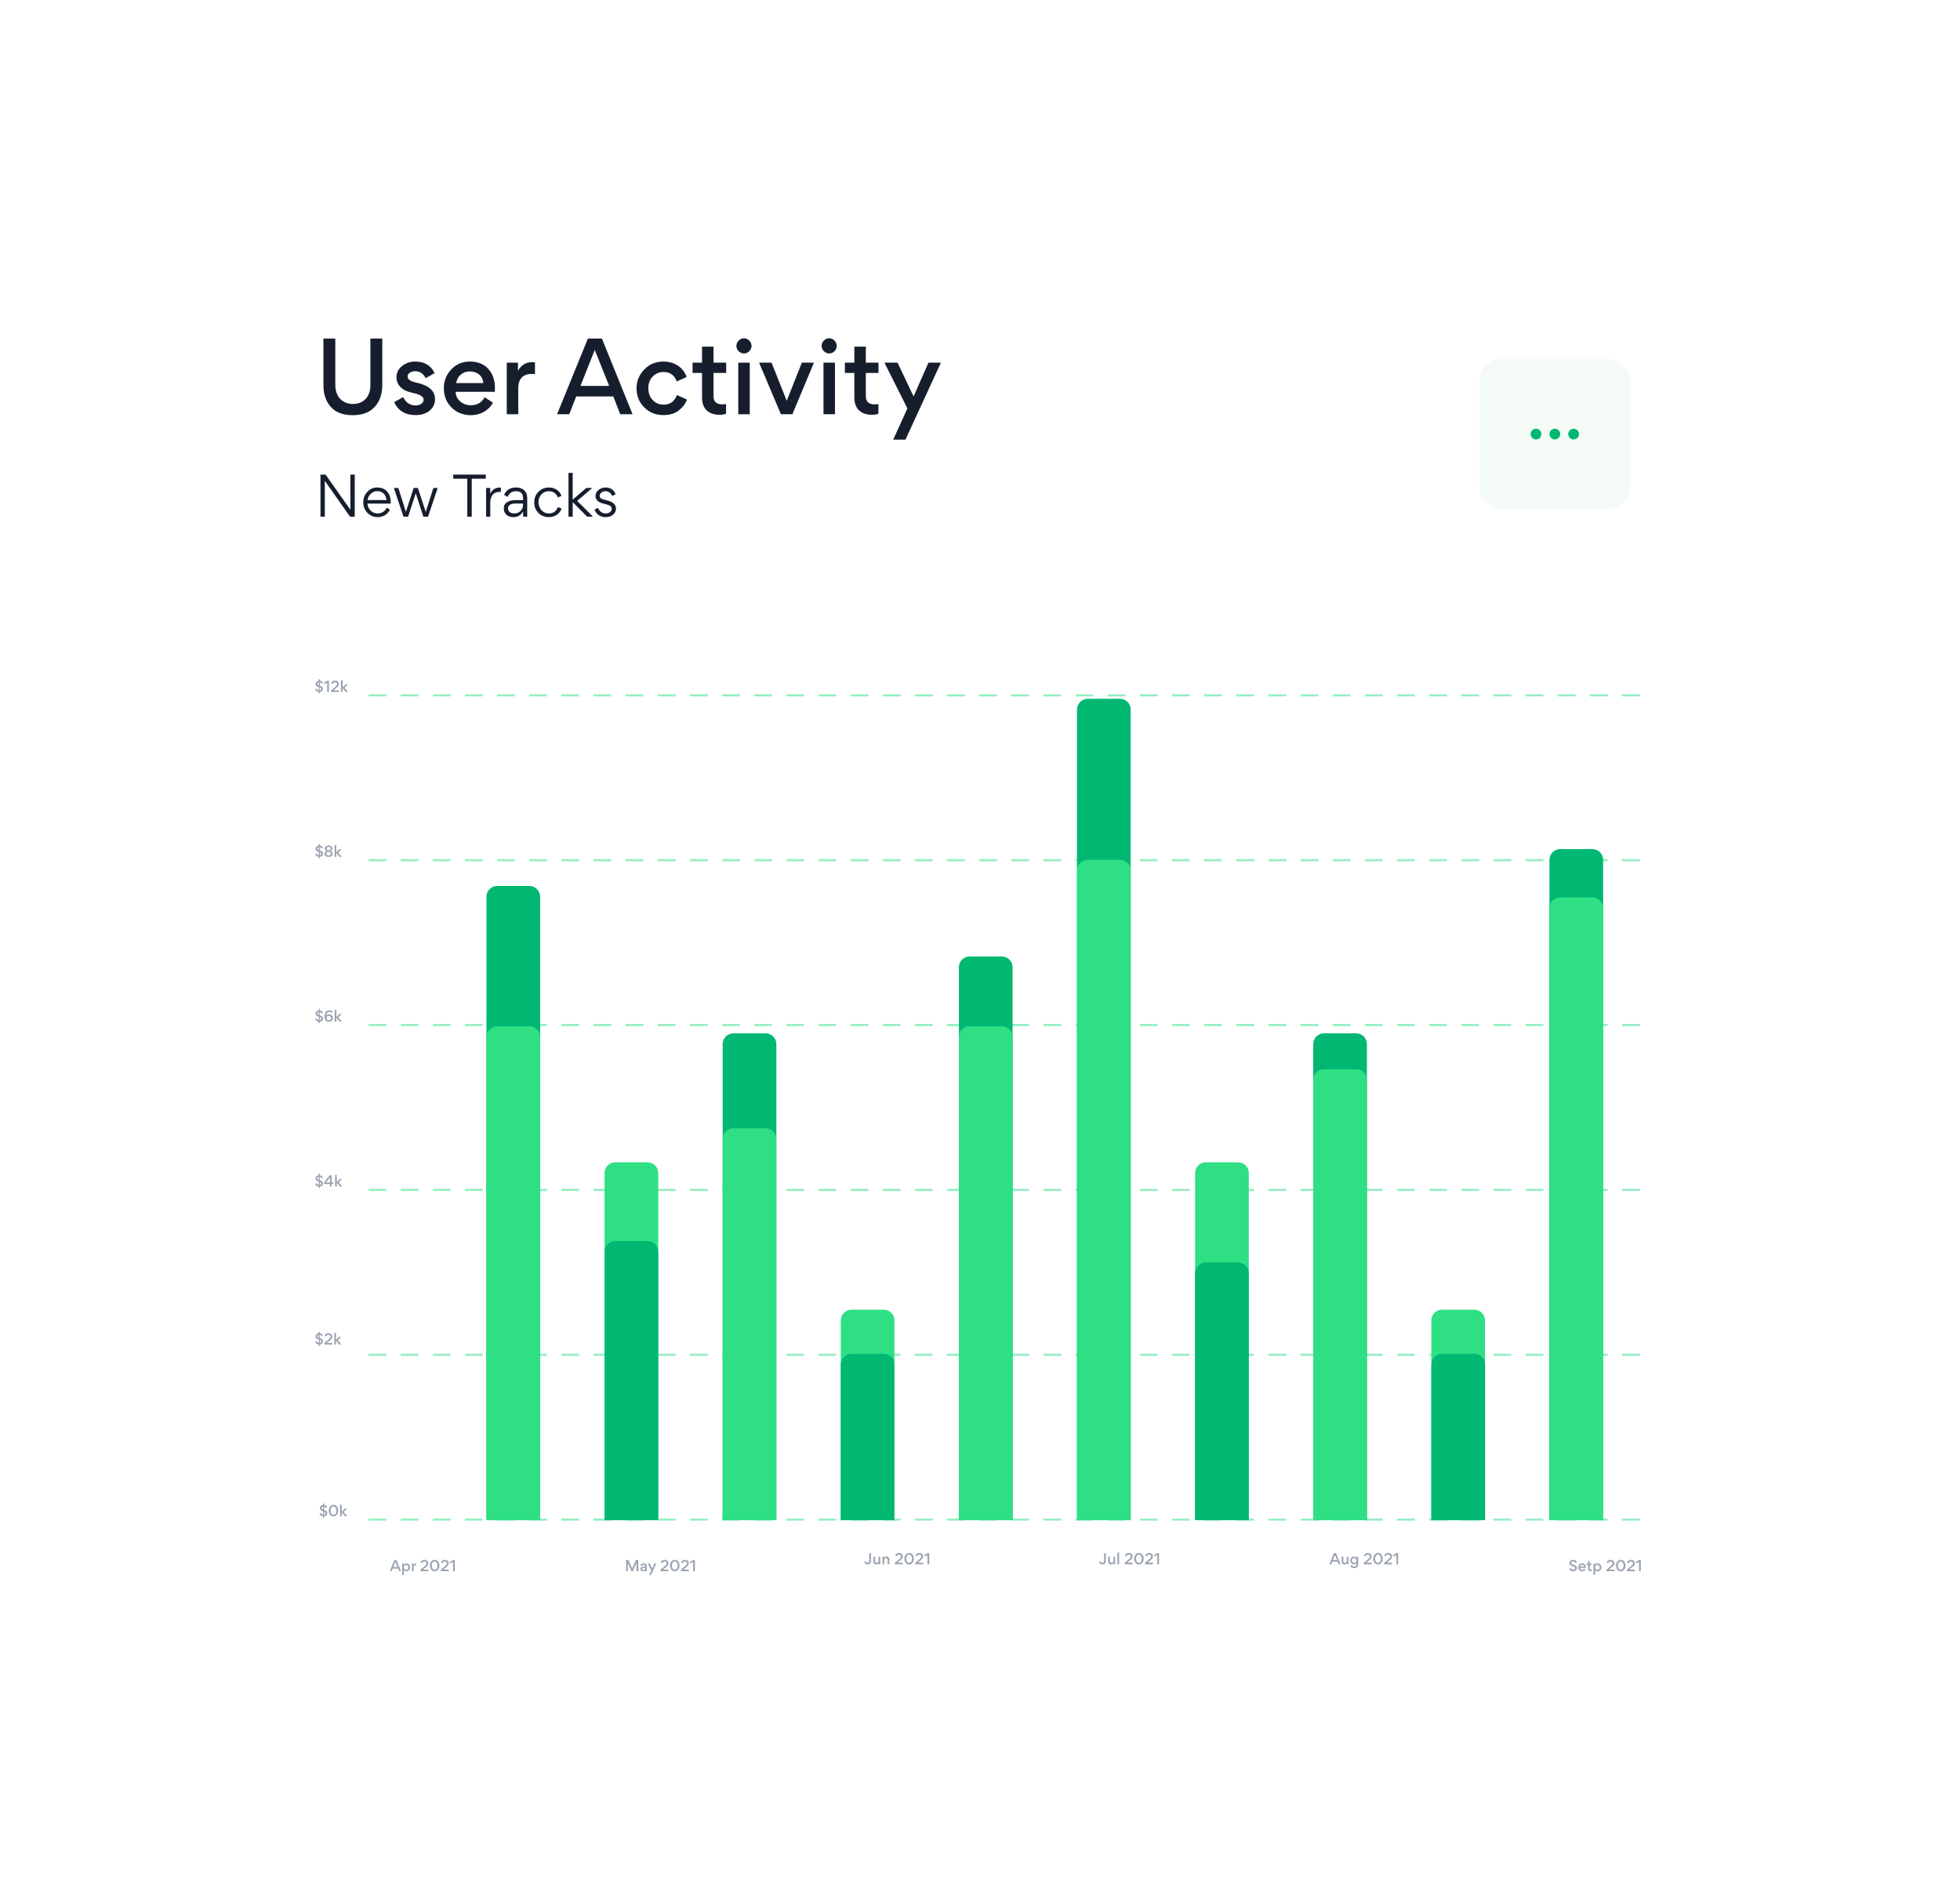 <svg width="211" height="204" viewBox="0 0 211 204" fill="none" xmlns="http://www.w3.org/2000/svg">
<g filter="url(#filter0_d_144_8806)">
<rect x="20" y="14.719" width="170.985" height="162.85" rx="18" fill="white" shape-rendering="crispEdges"/>
<path d="M38.188 45.092H37.72V48.872L35.05 45.092H34.501V49.617H34.969V45.762L37.68 49.617H38.188V45.092ZM42.058 48.213C42.063 48.184 42.063 48.132 42.063 48.063C42.063 47.595 41.936 47.219 41.682 46.924C41.428 46.629 41.069 46.479 40.607 46.479C40.185 46.479 39.827 46.635 39.538 46.953C39.249 47.271 39.104 47.641 39.104 48.069C39.104 48.514 39.255 48.895 39.555 49.207C39.856 49.513 40.225 49.669 40.67 49.669C41.225 49.669 41.717 49.38 41.977 48.872L41.642 48.652C41.462 49.022 41.098 49.271 40.665 49.271C40.364 49.271 40.11 49.172 39.902 48.97C39.694 48.768 39.578 48.514 39.561 48.213H42.058ZM39.567 47.831C39.607 47.566 39.723 47.34 39.919 47.155C40.116 46.965 40.347 46.872 40.607 46.872C41.185 46.872 41.543 47.254 41.607 47.831H39.567ZM43.437 49.617H43.934L44.755 47.109H44.761L45.576 49.617H46.079L47.119 46.531H46.651L45.836 49.097H45.83L44.986 46.531H44.535L43.697 49.092H43.692L42.883 46.531H42.403L43.437 49.617ZM50.306 49.617H50.785V45.537H52.294V45.092H48.791V45.537H50.306V49.617ZM52.328 46.531V49.617H52.779V48.109C52.779 47.791 52.854 47.525 53.01 47.3C53.166 47.074 53.409 46.959 53.744 46.959C53.785 46.959 53.842 46.965 53.918 46.97V46.491C53.894 46.485 53.842 46.485 53.767 46.485C53.374 46.485 52.987 46.699 52.773 47.144V46.531H52.328ZM55.456 47.837C55.132 47.837 54.849 47.912 54.601 48.057C54.358 48.201 54.236 48.421 54.236 48.727V48.762C54.236 49.022 54.329 49.242 54.52 49.415C54.711 49.583 54.965 49.669 55.271 49.669C55.71 49.669 56.057 49.473 56.311 49.074H56.317V49.617H56.756V47.623C56.756 47.433 56.727 47.265 56.664 47.115C56.479 46.693 56.103 46.479 55.537 46.479C54.924 46.479 54.502 46.745 54.271 47.277L54.641 47.485C54.832 47.08 55.127 46.878 55.525 46.878C56.051 46.878 56.311 47.126 56.311 47.629V47.837H55.456ZM56.311 48.317C56.311 48.6 56.219 48.826 56.04 49.005C55.861 49.184 55.629 49.271 55.352 49.271C54.965 49.271 54.687 49.068 54.687 48.727C54.705 48.323 55.098 48.201 55.45 48.207H56.311V48.317ZM57.972 48.057C57.972 47.727 58.076 47.45 58.284 47.225C58.498 46.993 58.764 46.878 59.088 46.878C59.596 46.878 59.914 47.167 60.053 47.554L60.446 47.381C60.267 46.866 59.781 46.479 59.088 46.479C58.648 46.479 58.273 46.635 57.967 46.941C57.66 47.248 57.51 47.629 57.51 48.074C57.51 48.531 57.66 48.912 57.961 49.219C58.267 49.519 58.637 49.669 59.082 49.669C59.781 49.669 60.267 49.282 60.458 48.751L60.065 48.577C59.885 49.039 59.556 49.271 59.088 49.271C58.758 49.271 58.492 49.149 58.284 48.912C58.076 48.675 57.972 48.386 57.972 48.057ZM61.652 49.617V48.074H61.669L63.206 49.617H63.836L62.137 47.918L63.761 46.531H63.12L61.652 47.785V44.907H61.201V49.617H61.652ZM66.312 48.739C66.312 48.548 66.236 48.375 66.092 48.23C65.924 48.057 65.653 47.93 65.283 47.849C64.711 47.727 64.56 47.618 64.56 47.363C64.56 47.23 64.624 47.121 64.745 47.022C64.867 46.924 65.017 46.878 65.185 46.878C65.502 46.878 65.745 47.051 65.907 47.398L66.277 47.196C66.069 46.716 65.705 46.479 65.185 46.479C64.907 46.479 64.659 46.566 64.439 46.739C64.219 46.913 64.109 47.132 64.109 47.398C64.109 47.577 64.167 47.727 64.277 47.86C64.445 48.051 64.659 48.149 65.081 48.242C65.641 48.375 65.855 48.508 65.855 48.768C65.855 49.074 65.549 49.271 65.196 49.271C64.832 49.271 64.555 49.068 64.364 48.67L63.994 48.872C64.231 49.404 64.635 49.669 65.202 49.669C65.52 49.669 65.786 49.583 65.994 49.409C66.207 49.23 66.312 49.011 66.312 48.739Z" fill="#161E2E"/>
<path d="M39.874 30.445V35.48C39.874 36.676 39.166 37.488 37.991 37.488C36.867 37.488 36.097 36.697 36.097 35.438V30.445H34.818V35.49C34.818 36.437 35.088 37.217 35.619 37.81C36.149 38.403 36.94 38.694 37.97 38.694C39 38.694 39.791 38.403 40.332 37.81C40.883 37.217 41.153 36.416 41.153 35.428V30.445H39.874ZM44.732 38.684C45.356 38.684 45.866 38.528 46.251 38.205C46.636 37.883 46.834 37.467 46.834 36.957C46.834 36.093 46.168 35.49 44.909 35.209C44.191 35.053 43.879 34.866 43.879 34.502C43.879 34.2 44.275 33.961 44.66 33.961C45.19 33.961 45.575 34.211 45.825 34.71L46.782 34.169C46.397 33.337 45.7 32.92 44.701 32.92C44.16 32.92 43.692 33.077 43.286 33.399C42.88 33.722 42.683 34.127 42.683 34.627C42.683 35.022 42.818 35.355 43.078 35.636C43.38 35.958 43.848 36.177 44.462 36.302C45.221 36.458 45.606 36.707 45.606 37.03C45.606 37.404 45.2 37.644 44.732 37.644C44.139 37.644 43.702 37.342 43.401 36.749L42.433 37.29C42.86 38.216 43.63 38.684 44.732 38.684ZM53.263 36.177C53.273 36.083 53.283 35.958 53.283 35.792C53.283 34.928 53.044 34.242 52.566 33.711C52.087 33.181 51.421 32.92 50.578 32.92C49.778 32.92 49.112 33.201 48.581 33.763C48.05 34.325 47.78 35.001 47.78 35.802C47.78 36.624 48.061 37.321 48.612 37.873C49.174 38.424 49.871 38.694 50.693 38.694C51.692 38.694 52.597 38.216 53.065 37.352L52.17 36.759C51.868 37.331 51.369 37.623 50.672 37.623C50.246 37.623 49.871 37.488 49.549 37.217C49.226 36.936 49.06 36.593 49.049 36.177H53.263ZM50.578 33.982C51.369 33.982 51.983 34.46 52.025 35.24H49.112C49.226 34.481 49.819 33.982 50.578 33.982ZM57.593 33.014C57.52 32.993 57.426 32.983 57.291 32.983C56.615 32.983 56.105 33.295 55.762 33.919V33.035H54.555V38.59H55.793V35.771C55.793 34.803 56.292 34.252 57.239 34.252C57.374 34.252 57.489 34.263 57.593 34.283V33.014ZM59.971 38.59H61.282L62.031 36.676H66.026L66.764 38.59H68.096L64.798 30.445H63.289L59.971 38.59ZM64.028 31.672L65.578 35.542H62.489L64.028 31.672ZM71.418 38.684C72.094 38.684 72.645 38.517 73.072 38.185C73.499 37.852 73.8 37.456 73.956 37.009L72.874 36.531C72.614 37.217 72.136 37.56 71.439 37.56C70.971 37.56 70.575 37.394 70.263 37.061C69.951 36.728 69.795 36.302 69.795 35.781C69.795 35.272 69.951 34.855 70.263 34.533C70.586 34.211 70.971 34.044 71.428 34.044C72.136 34.044 72.614 34.387 72.853 35.064L73.915 34.585C73.582 33.597 72.666 32.92 71.418 32.92C70.596 32.92 69.909 33.201 69.358 33.774C68.807 34.346 68.526 35.022 68.526 35.802C68.526 36.624 68.807 37.311 69.358 37.862C69.909 38.413 70.596 38.684 71.418 38.684ZM78.176 34.148V33.035H76.813V31.318H75.575V33.035H74.555V34.148H75.575V36.801C75.575 38.008 76.282 38.653 77.499 38.653C77.739 38.653 77.968 38.611 78.165 38.538V37.488C78.03 37.519 77.895 37.529 77.77 37.529C77.135 37.529 76.813 37.269 76.813 36.603V34.148H78.176ZM79.518 31.807C79.84 32.13 80.34 32.13 80.662 31.807C80.985 31.485 80.985 30.985 80.662 30.663C80.34 30.33 79.84 30.33 79.518 30.663C79.195 30.985 79.195 31.485 79.518 31.807ZM80.714 33.035H79.476V38.59H80.714V33.035ZM81.716 33.035L84.067 38.59H85.305L87.626 33.035H86.325L84.692 37.144L83.058 33.035H81.716ZM88.692 31.807C89.014 32.13 89.514 32.13 89.836 31.807C90.159 31.485 90.159 30.985 89.836 30.663C89.514 30.33 89.014 30.33 88.692 30.663C88.37 30.985 88.37 31.485 88.692 31.807ZM89.888 33.035H88.65V38.59H89.888V33.035ZM94.573 34.148V33.035H93.21V31.318H91.972V33.035H90.953V34.148H91.972V36.801C91.972 38.008 92.68 38.653 93.897 38.653C94.136 38.653 94.365 38.611 94.563 38.538V37.488C94.427 37.519 94.292 37.529 94.168 37.529C93.533 37.529 93.21 37.269 93.21 36.603V34.148H94.573ZM96.623 33.035H95.208L97.684 37.966L96.155 41.326H97.476L101.294 33.035H99.952L98.35 36.676L96.623 33.035Z" fill="#161E2E"/>
<rect x="159.289" y="32.636" width="16.183" height="16.183" rx="2.312" fill="#F4FBF7"/>
<path d="M167.381 40.15C167.266 40.15 167.155 40.184 167.06 40.247C166.964 40.311 166.89 40.401 166.847 40.506C166.803 40.612 166.791 40.728 166.814 40.84C166.836 40.953 166.891 41.056 166.972 41.136C167.053 41.217 167.156 41.272 167.268 41.294C167.38 41.317 167.496 41.305 167.602 41.262C167.707 41.218 167.798 41.144 167.861 41.049C167.925 40.954 167.959 40.842 167.959 40.728C167.959 40.574 167.898 40.427 167.789 40.319C167.681 40.211 167.534 40.15 167.381 40.15ZM165.358 40.15C165.243 40.15 165.132 40.184 165.037 40.247C164.942 40.311 164.868 40.401 164.824 40.506C164.78 40.612 164.769 40.728 164.791 40.84C164.813 40.953 164.868 41.056 164.949 41.136C165.03 41.217 165.133 41.272 165.245 41.294C165.357 41.317 165.473 41.305 165.579 41.262C165.685 41.218 165.775 41.144 165.838 41.049C165.902 40.954 165.936 40.842 165.936 40.728C165.936 40.574 165.875 40.427 165.766 40.319C165.658 40.211 165.511 40.15 165.358 40.15ZM169.403 40.15C169.289 40.15 169.177 40.184 169.082 40.247C168.987 40.311 168.913 40.401 168.87 40.506C168.826 40.612 168.814 40.728 168.837 40.84C168.859 40.953 168.914 41.056 168.995 41.136C169.076 41.217 169.179 41.272 169.291 41.294C169.403 41.317 169.519 41.305 169.625 41.262C169.73 41.218 169.821 41.144 169.884 41.049C169.948 40.954 169.981 40.842 169.981 40.728C169.981 40.574 169.921 40.427 169.812 40.319C169.704 40.211 169.557 40.15 169.403 40.15Z" fill="#00B871"/>
<line x1="39.766" y1="68.852" x2="176.998" y2="68.852" stroke="#2FDF84" stroke-opacity="0.5" stroke-width="0.231" stroke-linecap="round" stroke-dasharray="1.73 1.73"/>
<line x1="39.766" y1="86.599" x2="176.998" y2="86.599" stroke="#2FDF84" stroke-opacity="0.5" stroke-width="0.231" stroke-linecap="round" stroke-dasharray="1.73 1.73"/>
<line x1="39.766" y1="104.346" x2="176.998" y2="104.346" stroke="#2FDF84" stroke-opacity="0.5" stroke-width="0.231" stroke-linecap="round" stroke-dasharray="1.73 1.73"/>
<line x1="39.766" y1="122.092" x2="176.998" y2="122.092" stroke="#2FDF84" stroke-opacity="0.5" stroke-width="0.231" stroke-linecap="round" stroke-dasharray="1.73 1.73"/>
<line x1="39.766" y1="139.839" x2="176.998" y2="139.839" stroke="#2FDF84" stroke-opacity="0.5" stroke-width="0.231" stroke-linecap="round" stroke-dasharray="1.73 1.73"/>
<line x1="39.766" y1="157.586" x2="176.998" y2="157.586" stroke="#2FDF84" stroke-opacity="0.5" stroke-width="0.231" stroke-linecap="round" stroke-dasharray="1.73 1.73"/>
<path d="M41.963 163.138H42.157L42.268 162.854H42.861L42.971 163.138H43.168L42.679 161.93H42.455L41.963 163.138ZM42.565 162.112L42.795 162.686H42.336L42.565 162.112ZM44.154 162.723C44.154 162.614 44.117 162.515 44.042 162.429C43.968 162.342 43.871 162.299 43.75 162.299C43.704 162.299 43.654 162.31 43.6 162.333C43.547 162.356 43.505 162.392 43.474 162.442V162.314H43.295V163.544H43.479V163.018C43.508 163.063 43.548 163.095 43.602 163.118C43.656 163.14 43.704 163.151 43.746 163.151C43.864 163.151 43.962 163.109 44.039 163.024C44.116 162.939 44.154 162.839 44.154 162.723ZM43.543 162.54C43.59 162.489 43.65 162.464 43.722 162.464C43.795 162.464 43.855 162.489 43.9 162.54C43.946 162.591 43.969 162.652 43.969 162.725C43.969 162.797 43.946 162.859 43.9 162.91C43.855 162.959 43.795 162.984 43.722 162.984C43.65 162.984 43.59 162.959 43.543 162.91C43.499 162.859 43.475 162.797 43.475 162.725C43.475 162.652 43.499 162.591 43.543 162.54ZM44.796 162.311C44.785 162.308 44.771 162.307 44.751 162.307C44.651 162.307 44.575 162.353 44.524 162.446V162.314H44.345V163.138H44.529V162.72C44.529 162.577 44.603 162.495 44.743 162.495C44.764 162.495 44.781 162.496 44.796 162.5V162.311ZM45.265 163.138H46.115V162.967H45.533L45.814 162.734C45.921 162.646 45.996 162.571 46.041 162.507C46.086 162.442 46.109 162.365 46.109 162.277C46.109 162.169 46.071 162.081 45.993 162.015C45.916 161.947 45.817 161.913 45.699 161.913C45.595 161.913 45.506 161.939 45.43 161.993C45.356 162.047 45.307 162.118 45.282 162.206L45.452 162.277C45.499 162.151 45.581 162.088 45.697 162.088C45.831 162.088 45.913 162.175 45.913 162.291C45.913 162.345 45.898 162.393 45.867 162.436C45.836 162.478 45.779 162.535 45.697 162.604L45.265 162.973V163.138ZM46.287 162.534C46.287 162.711 46.333 162.858 46.427 162.976C46.521 163.094 46.643 163.152 46.793 163.152C46.943 163.152 47.066 163.094 47.16 162.975C47.254 162.856 47.302 162.708 47.302 162.53C47.302 162.355 47.256 162.208 47.162 162.091C47.068 161.972 46.946 161.913 46.796 161.913C46.646 161.913 46.525 161.973 46.429 162.092C46.335 162.211 46.287 162.358 46.287 162.534ZM47.106 162.534C47.106 162.659 47.078 162.765 47.021 162.85C46.964 162.935 46.89 162.978 46.796 162.978C46.702 162.978 46.626 162.935 46.569 162.848C46.512 162.762 46.484 162.655 46.484 162.53C46.484 162.405 46.512 162.3 46.568 162.216C46.625 162.131 46.699 162.088 46.793 162.088C46.887 162.088 46.963 162.131 47.02 162.217C47.077 162.304 47.106 162.409 47.106 162.534ZM47.458 163.138H48.308V162.967H47.726L48.007 162.734C48.114 162.646 48.189 162.571 48.234 162.507C48.279 162.442 48.302 162.365 48.302 162.277C48.302 162.169 48.263 162.081 48.186 162.015C48.109 161.947 48.01 161.913 47.891 161.913C47.788 161.913 47.698 161.939 47.623 161.993C47.549 162.047 47.499 162.118 47.475 162.206L47.644 162.277C47.692 162.151 47.774 162.088 47.89 162.088C48.024 162.088 48.106 162.175 48.106 162.291C48.106 162.345 48.09 162.393 48.059 162.436C48.029 162.478 47.971 162.535 47.89 162.604L47.458 162.973V163.138ZM48.409 162.152L48.496 162.297L48.768 162.134V163.138H48.958V161.93H48.777L48.409 162.152Z" fill="#9BA4B0"/>
<path d="M68.519 163.138H68.707V161.93H68.459L68.056 162.854H68.055L67.646 161.93H67.403V163.138H67.59V162.262H67.593L67.984 163.138H68.124L68.516 162.257H68.519V163.138ZM69.456 162.58C69.456 162.626 69.429 162.649 69.379 162.649H69.277C69.132 162.649 68.934 162.709 68.934 162.901V162.91C68.934 162.981 68.96 163.04 69.013 163.084C69.065 163.129 69.132 163.152 69.212 163.152C69.323 163.152 69.403 163.111 69.454 163.026V163.138H69.635V162.614C69.635 162.557 69.625 162.507 69.607 162.466C69.556 162.353 69.453 162.297 69.298 162.297C69.13 162.297 69.013 162.367 68.948 162.507L69.088 162.588C69.13 162.5 69.2 162.456 69.294 162.456C69.397 162.456 69.456 162.512 69.456 162.58ZM69.454 162.805C69.454 162.929 69.374 163.006 69.249 163.006C69.17 163.006 69.118 162.961 69.118 162.893C69.118 162.858 69.135 162.83 69.167 162.81C69.201 162.79 69.238 162.779 69.277 162.779H69.454V162.805ZM69.955 162.314H69.745L70.112 163.046L69.886 163.544H70.082L70.648 162.314H70.449L70.211 162.854L69.955 162.314ZM71.113 163.138H71.963V162.967H71.382L71.663 162.734C71.769 162.646 71.845 162.571 71.889 162.507C71.934 162.442 71.957 162.365 71.957 162.277C71.957 162.169 71.919 162.081 71.842 162.015C71.764 161.947 71.666 161.913 71.547 161.913C71.443 161.913 71.354 161.939 71.278 161.993C71.204 162.047 71.155 162.118 71.13 162.206L71.3 162.277C71.348 162.151 71.43 162.088 71.545 162.088C71.68 162.088 71.761 162.175 71.761 162.291C71.761 162.345 71.746 162.393 71.715 162.436C71.684 162.478 71.627 162.535 71.545 162.604L71.113 162.973V163.138ZM72.135 162.534C72.135 162.711 72.181 162.858 72.275 162.976C72.37 163.094 72.492 163.152 72.641 163.152C72.791 163.152 72.914 163.094 73.008 162.975C73.103 162.856 73.15 162.708 73.15 162.53C73.15 162.355 73.104 162.208 73.01 162.091C72.916 161.972 72.794 161.913 72.644 161.913C72.495 161.913 72.373 161.973 72.277 162.092C72.183 162.211 72.135 162.358 72.135 162.534ZM72.954 162.534C72.954 162.659 72.927 162.765 72.87 162.85C72.813 162.935 72.739 162.978 72.644 162.978C72.55 162.978 72.475 162.935 72.418 162.848C72.36 162.762 72.333 162.655 72.333 162.53C72.333 162.405 72.36 162.3 72.416 162.216C72.473 162.131 72.547 162.088 72.641 162.088C72.735 162.088 72.811 162.131 72.868 162.217C72.925 162.304 72.954 162.409 72.954 162.534ZM73.306 163.138H74.156V162.967H73.574L73.855 162.734C73.962 162.646 74.037 162.571 74.082 162.507C74.127 162.442 74.15 162.365 74.15 162.277C74.15 162.169 74.111 162.081 74.034 162.015C73.957 161.947 73.858 161.913 73.74 161.913C73.636 161.913 73.547 161.939 73.471 161.993C73.397 162.047 73.347 162.118 73.323 162.206L73.493 162.277C73.54 162.151 73.622 162.088 73.738 162.088C73.872 162.088 73.954 162.175 73.954 162.291C73.954 162.345 73.939 162.393 73.908 162.436C73.877 162.478 73.82 162.535 73.738 162.604L73.306 162.973V163.138ZM74.257 162.152L74.345 162.297L74.616 162.134V163.138H74.806V161.93H74.626L74.257 162.152Z" fill="#9BA4B0"/>
<path d="M93.392 162.413C93.502 162.413 93.59 162.379 93.659 162.31C93.729 162.24 93.764 162.151 93.764 162.041V161.191H93.573V162.041C93.573 162.157 93.508 162.235 93.389 162.235C93.301 162.235 93.235 162.178 93.19 162.063L93.033 162.151C93.102 162.319 93.23 162.413 93.392 162.413ZM94.02 161.575V162.081C94.02 162.279 94.13 162.416 94.329 162.416C94.434 162.416 94.517 162.373 94.58 162.288V162.399H94.759V161.575H94.576V162.033C94.576 162.158 94.501 162.242 94.386 162.242C94.264 162.242 94.204 162.16 94.204 162.036V161.575H94.02ZM95.745 162.399V161.891C95.745 161.694 95.639 161.558 95.436 161.558C95.332 161.558 95.248 161.601 95.185 161.686V161.575H95.006V162.399H95.189V161.941C95.189 161.816 95.264 161.732 95.379 161.732C95.501 161.732 95.561 161.814 95.561 161.938V162.399H95.745ZM96.34 162.399H97.19V162.228H96.608L96.889 161.995C96.996 161.907 97.071 161.831 97.116 161.768C97.161 161.703 97.184 161.626 97.184 161.538C97.184 161.43 97.145 161.342 97.068 161.276C96.991 161.208 96.892 161.174 96.773 161.174C96.67 161.174 96.581 161.2 96.505 161.254C96.431 161.308 96.382 161.379 96.357 161.467L96.527 161.538C96.575 161.411 96.656 161.348 96.772 161.348C96.906 161.348 96.988 161.436 96.988 161.552C96.988 161.606 96.973 161.654 96.942 161.697C96.911 161.739 96.854 161.796 96.772 161.865L96.34 162.234V162.399ZM97.362 161.794C97.362 161.972 97.408 162.118 97.502 162.237C97.596 162.354 97.718 162.413 97.868 162.413C98.018 162.413 98.141 162.354 98.235 162.235C98.329 162.117 98.377 161.969 98.377 161.791C98.377 161.615 98.331 161.469 98.237 161.351C98.143 161.232 98.021 161.174 97.871 161.174C97.721 161.174 97.6 161.234 97.504 161.353C97.41 161.472 97.362 161.618 97.362 161.794ZM98.181 161.794C98.181 161.919 98.153 162.026 98.096 162.11C98.039 162.195 97.965 162.239 97.871 162.239C97.777 162.239 97.701 162.195 97.644 162.109C97.587 162.023 97.559 161.916 97.559 161.791C97.559 161.666 97.587 161.561 97.643 161.476C97.7 161.391 97.774 161.348 97.868 161.348C97.962 161.348 98.038 161.391 98.095 161.478C98.152 161.564 98.181 161.669 98.181 161.794ZM98.533 162.399H99.383V162.228H98.801L99.082 161.995C99.188 161.907 99.264 161.831 99.309 161.768C99.353 161.703 99.377 161.626 99.377 161.538C99.377 161.43 99.338 161.342 99.261 161.276C99.184 161.208 99.085 161.174 98.966 161.174C98.863 161.174 98.773 161.2 98.698 161.254C98.624 161.308 98.574 161.379 98.549 161.467L98.719 161.538C98.767 161.411 98.849 161.348 98.965 161.348C99.099 161.348 99.181 161.436 99.181 161.552C99.181 161.606 99.165 161.654 99.134 161.697C99.103 161.739 99.046 161.796 98.965 161.865L98.533 162.234V162.399ZM99.484 161.413L99.572 161.558L99.843 161.394V162.399H100.033V161.191H99.852L99.484 161.413Z" fill="#9BA4B0"/>
<path d="M118.678 162.413C118.788 162.413 118.876 162.379 118.945 162.31C119.015 162.24 119.05 162.151 119.05 162.041V161.191H118.859V162.041C118.859 162.157 118.794 162.235 118.675 162.235C118.587 162.235 118.521 162.178 118.476 162.063L118.319 162.151C118.388 162.319 118.516 162.413 118.678 162.413ZM119.306 161.575V162.081C119.306 162.279 119.416 162.416 119.615 162.416C119.72 162.416 119.803 162.373 119.866 162.288V162.399H120.045V161.575H119.862V162.033C119.862 162.158 119.788 162.242 119.672 162.242C119.55 162.242 119.49 162.16 119.49 162.036V161.575H119.306ZM120.292 162.399H120.476V161.143H120.292V162.399ZM121.079 162.399H121.929V162.228H121.348L121.628 161.995C121.735 161.907 121.81 161.831 121.855 161.768C121.9 161.703 121.923 161.626 121.923 161.538C121.923 161.43 121.885 161.342 121.807 161.276C121.73 161.208 121.631 161.174 121.513 161.174C121.409 161.174 121.32 161.2 121.244 161.254C121.17 161.308 121.121 161.379 121.096 161.467L121.266 161.538C121.314 161.411 121.395 161.348 121.511 161.348C121.645 161.348 121.727 161.436 121.727 161.552C121.727 161.606 121.712 161.654 121.681 161.697C121.65 161.739 121.593 161.796 121.511 161.865L121.079 162.234V162.399ZM122.101 161.794C122.101 161.972 122.147 162.118 122.241 162.237C122.335 162.354 122.457 162.413 122.607 162.413C122.757 162.413 122.88 162.354 122.974 162.235C123.068 162.117 123.116 161.969 123.116 161.791C123.116 161.615 123.07 161.469 122.976 161.351C122.882 161.232 122.76 161.174 122.61 161.174C122.46 161.174 122.339 161.234 122.243 161.353C122.149 161.472 122.101 161.618 122.101 161.794ZM122.92 161.794C122.92 161.919 122.893 162.026 122.835 162.11C122.778 162.195 122.704 162.239 122.61 162.239C122.516 162.239 122.44 162.195 122.383 162.109C122.326 162.023 122.298 161.916 122.298 161.791C122.298 161.666 122.326 161.561 122.382 161.476C122.439 161.391 122.513 161.348 122.607 161.348C122.701 161.348 122.777 161.391 122.834 161.478C122.891 161.564 122.92 161.669 122.92 161.794ZM123.272 162.399H124.122V162.228H123.54L123.821 161.995C123.928 161.907 124.003 161.831 124.048 161.768C124.093 161.703 124.116 161.626 124.116 161.538C124.116 161.43 124.077 161.342 124 161.276C123.923 161.208 123.824 161.174 123.705 161.174C123.602 161.174 123.512 161.2 123.437 161.254C123.363 161.308 123.313 161.379 123.289 161.467L123.458 161.538C123.506 161.411 123.588 161.348 123.704 161.348C123.838 161.348 123.92 161.436 123.92 161.552C123.92 161.606 123.904 161.654 123.873 161.697C123.843 161.739 123.786 161.796 123.704 161.865L123.272 162.234V162.399ZM124.223 161.413L124.311 161.558L124.582 161.394V162.399H124.772V161.191H124.591L124.223 161.413Z" fill="#9BA4B0"/>
<path d="M143.106 162.399H143.301L143.412 162.115H144.005L144.114 162.399H144.312L143.822 161.191H143.599L143.106 162.399ZM143.708 161.373L143.938 161.947H143.48L143.708 161.373ZM144.429 161.575V162.081C144.429 162.279 144.539 162.416 144.738 162.416C144.843 162.416 144.926 162.373 144.989 162.288V162.399H145.168V161.575H144.985V162.033C144.985 162.158 144.911 162.242 144.795 162.242C144.673 162.242 144.613 162.16 144.613 162.036V161.575H144.429ZM145.759 162.405C145.802 162.405 145.85 162.394 145.904 162.371C145.958 162.348 146 162.314 146.029 162.266V162.396C146.029 162.561 145.923 162.647 145.779 162.647C145.663 162.647 145.577 162.589 145.52 162.473L145.367 162.561C145.443 162.728 145.582 162.811 145.782 162.811C145.912 162.811 146.015 162.772 146.094 162.697C146.173 162.621 146.213 162.518 146.213 162.388V161.575H146.034V161.7C146.005 161.654 145.963 161.62 145.91 161.597C145.858 161.573 145.81 161.561 145.765 161.561C145.643 161.561 145.545 161.604 145.469 161.691C145.395 161.777 145.358 161.874 145.358 161.984C145.358 162.098 145.395 162.197 145.471 162.28C145.546 162.364 145.643 162.405 145.759 162.405ZM146.032 161.981C146.032 162.053 146.009 162.115 145.963 162.166C145.918 162.215 145.859 162.24 145.787 162.24C145.714 162.24 145.656 162.215 145.609 162.166C145.565 162.115 145.542 162.053 145.542 161.981C145.542 161.908 145.565 161.847 145.609 161.799C145.654 161.749 145.714 161.725 145.787 161.725C145.859 161.725 145.92 161.749 145.964 161.799C146.009 161.848 146.032 161.908 146.032 161.981ZM146.817 162.399H147.667V162.228H147.085L147.366 161.995C147.473 161.907 147.548 161.831 147.593 161.768C147.638 161.703 147.661 161.626 147.661 161.538C147.661 161.43 147.622 161.342 147.545 161.276C147.468 161.208 147.369 161.174 147.251 161.174C147.147 161.174 147.058 161.2 146.982 161.254C146.908 161.308 146.859 161.379 146.834 161.467L147.004 161.538C147.051 161.411 147.133 161.348 147.249 161.348C147.383 161.348 147.465 161.436 147.465 161.552C147.465 161.606 147.45 161.654 147.419 161.697C147.388 161.739 147.331 161.796 147.249 161.865L146.817 162.234V162.399ZM147.839 161.794C147.839 161.972 147.885 162.118 147.979 162.237C148.073 162.354 148.195 162.413 148.345 162.413C148.495 162.413 148.618 162.354 148.712 162.235C148.806 162.117 148.854 161.969 148.854 161.791C148.854 161.615 148.808 161.469 148.714 161.351C148.62 161.232 148.498 161.174 148.348 161.174C148.198 161.174 148.076 161.234 147.981 161.353C147.887 161.472 147.839 161.618 147.839 161.794ZM148.658 161.794C148.658 161.919 148.63 162.026 148.573 162.11C148.516 162.195 148.442 162.239 148.348 162.239C148.254 162.239 148.178 162.195 148.121 162.109C148.064 162.023 148.036 161.916 148.036 161.791C148.036 161.666 148.064 161.561 148.12 161.476C148.177 161.391 148.251 161.348 148.345 161.348C148.439 161.348 148.515 161.391 148.572 161.478C148.629 161.564 148.658 161.669 148.658 161.794ZM149.01 162.399H149.86V162.228H149.278L149.559 161.995C149.665 161.907 149.741 161.831 149.786 161.768C149.831 161.703 149.854 161.626 149.854 161.538C149.854 161.43 149.815 161.342 149.738 161.276C149.661 161.208 149.562 161.174 149.443 161.174C149.34 161.174 149.25 161.2 149.175 161.254C149.101 161.308 149.051 161.379 149.027 161.467L149.196 161.538C149.244 161.411 149.326 161.348 149.442 161.348C149.576 161.348 149.658 161.436 149.658 161.552C149.658 161.606 149.642 161.654 149.611 161.697C149.581 161.739 149.523 161.796 149.442 161.865L149.01 162.234V162.399ZM149.961 161.413L150.048 161.558L150.32 161.394V162.399H150.51V161.191H150.329L149.961 161.413Z" fill="#9BA4B0"/>
<path d="M169.357 163.152C169.482 163.152 169.582 163.118 169.656 163.049C169.73 162.979 169.767 162.898 169.767 162.804C169.767 162.716 169.738 162.643 169.681 162.588C169.624 162.53 169.52 162.479 169.371 162.435C169.222 162.39 169.147 162.341 169.147 162.25C169.147 162.152 169.232 162.084 169.349 162.084C169.465 162.084 169.546 162.142 169.593 162.254L169.75 162.169C169.693 162.02 169.557 161.913 169.354 161.913C169.241 161.913 169.147 161.947 169.068 162.015C168.991 162.081 168.952 162.163 168.952 162.26C168.952 162.353 168.983 162.427 169.045 162.481C169.104 162.534 169.198 162.58 169.329 162.621C169.502 162.675 169.571 162.726 169.571 162.814C169.571 162.915 169.483 162.979 169.36 162.979C169.229 162.979 169.124 162.908 169.073 162.779L168.912 162.862C168.98 163.047 169.145 163.152 169.357 163.152ZM170.722 162.78C170.723 162.767 170.725 162.748 170.725 162.723C170.725 162.595 170.689 162.493 170.618 162.415C170.547 162.336 170.449 162.297 170.324 162.297C170.205 162.297 170.106 162.339 170.027 162.422C169.949 162.506 169.909 162.606 169.909 162.725C169.909 162.847 169.95 162.95 170.032 163.032C170.115 163.114 170.219 163.154 170.341 163.154C170.489 163.154 170.623 163.083 170.692 162.955L170.56 162.867C170.515 162.952 170.441 162.995 170.338 162.995C170.274 162.995 170.219 162.975 170.171 162.935C170.123 162.893 170.098 162.842 170.097 162.78H170.722ZM170.324 162.455C170.441 162.455 170.532 162.526 170.538 162.642H170.106C170.123 162.529 170.211 162.455 170.324 162.455ZM171.346 162.479V162.314H171.144V162.06H170.96V162.314H170.809V162.479H170.96V162.873C170.96 163.052 171.065 163.148 171.246 163.148C171.281 163.148 171.315 163.142 171.344 163.131V162.975C171.324 162.979 171.304 162.981 171.286 162.981C171.192 162.981 171.144 162.942 171.144 162.844V162.479H171.346ZM172.398 162.723C172.398 162.614 172.361 162.515 172.286 162.429C172.212 162.342 172.114 162.299 171.994 162.299C171.948 162.299 171.898 162.31 171.844 162.333C171.79 162.356 171.749 162.392 171.718 162.442V162.314H171.539V163.544H171.723V163.018C171.752 163.063 171.792 163.095 171.846 163.118C171.9 163.14 171.948 163.151 171.99 163.151C172.108 163.151 172.206 163.109 172.283 163.024C172.36 162.939 172.398 162.839 172.398 162.723ZM171.787 162.54C171.834 162.489 171.894 162.464 171.966 162.464C172.039 162.464 172.099 162.489 172.144 162.54C172.19 162.591 172.213 162.652 172.213 162.725C172.213 162.797 172.19 162.859 172.144 162.91C172.099 162.959 172.039 162.984 171.966 162.984C171.894 162.984 171.834 162.959 171.787 162.91C171.743 162.859 171.719 162.797 171.719 162.725C171.719 162.652 171.743 162.591 171.787 162.54ZM172.947 163.138H173.797V162.967H173.215L173.496 162.734C173.603 162.646 173.678 162.571 173.723 162.507C173.768 162.442 173.791 162.365 173.791 162.277C173.791 162.169 173.752 162.081 173.675 162.015C173.598 161.947 173.499 161.913 173.38 161.913C173.277 161.913 173.188 161.939 173.112 161.993C173.038 162.047 172.988 162.118 172.964 162.206L173.134 162.277C173.181 162.151 173.263 162.088 173.379 162.088C173.513 162.088 173.595 162.175 173.595 162.291C173.595 162.345 173.579 162.393 173.549 162.436C173.518 162.478 173.461 162.535 173.379 162.604L172.947 162.973V163.138ZM173.969 162.534C173.969 162.711 174.015 162.858 174.109 162.976C174.203 163.094 174.325 163.152 174.475 163.152C174.625 163.152 174.748 163.094 174.842 162.975C174.936 162.856 174.984 162.708 174.984 162.53C174.984 162.355 174.938 162.208 174.844 162.091C174.75 161.972 174.628 161.913 174.478 161.913C174.328 161.913 174.206 161.973 174.111 162.092C174.017 162.211 173.969 162.358 173.969 162.534ZM174.788 162.534C174.788 162.659 174.76 162.765 174.703 162.85C174.646 162.935 174.572 162.978 174.478 162.978C174.384 162.978 174.308 162.935 174.251 162.848C174.194 162.762 174.166 162.655 174.166 162.53C174.166 162.405 174.194 162.3 174.25 162.216C174.307 162.131 174.381 162.088 174.475 162.088C174.569 162.088 174.645 162.131 174.702 162.217C174.759 162.304 174.788 162.409 174.788 162.534ZM175.139 163.138H175.99V162.967H175.408L175.689 162.734C175.795 162.646 175.871 162.571 175.916 162.507C175.96 162.442 175.984 162.365 175.984 162.277C175.984 162.169 175.945 162.081 175.868 162.015C175.791 161.947 175.692 161.913 175.573 161.913C175.47 161.913 175.38 161.939 175.305 161.993C175.231 162.047 175.181 162.118 175.156 162.206L175.326 162.277C175.374 162.151 175.456 162.088 175.572 162.088C175.706 162.088 175.788 162.175 175.788 162.291C175.788 162.345 175.772 162.393 175.741 162.436C175.71 162.478 175.653 162.535 175.572 162.604L175.139 162.973V163.138ZM176.09 162.152L176.178 162.297L176.45 162.134V163.138H176.64V161.93H176.459L176.09 162.152Z" fill="#9BA4B0"/>
<path d="M35.237 156.885C35.237 156.797 35.209 156.726 35.152 156.672C35.098 156.618 35.01 156.572 34.89 156.535V156.181C34.97 156.198 35.029 156.252 35.064 156.342L35.22 156.257C35.17 156.127 35.058 156.027 34.891 156.007L34.893 155.848H34.769L34.768 156.007C34.671 156.019 34.589 156.058 34.526 156.123C34.462 156.186 34.43 156.261 34.43 156.348C34.43 156.44 34.461 156.513 34.522 156.565C34.576 156.615 34.658 156.658 34.771 156.693V157.053C34.666 157.033 34.592 156.97 34.55 156.86L34.391 156.943C34.451 157.109 34.587 157.209 34.768 157.227L34.769 157.38H34.893L34.891 157.227C34.998 157.215 35.083 157.176 35.144 157.11C35.206 157.044 35.237 156.97 35.237 156.885ZM34.623 156.337C34.623 156.257 34.683 156.195 34.771 156.178V156.496C34.672 156.457 34.623 156.411 34.623 156.337ZM34.888 156.734C34.998 156.777 35.042 156.823 35.042 156.896C35.042 156.977 34.981 157.038 34.888 157.055V156.734ZM35.392 156.618C35.392 156.795 35.439 156.942 35.533 157.061C35.627 157.178 35.749 157.237 35.898 157.237C36.048 157.237 36.172 157.178 36.266 157.059C36.36 156.94 36.408 156.792 36.408 156.615C36.408 156.439 36.361 156.292 36.267 156.175C36.173 156.056 36.051 155.998 35.902 155.998C35.752 155.998 35.63 156.058 35.534 156.177C35.44 156.295 35.392 156.442 35.392 156.618ZM36.212 156.618C36.212 156.743 36.184 156.849 36.127 156.934C36.07 157.019 35.996 157.062 35.902 157.062C35.807 157.062 35.732 157.019 35.675 156.933C35.618 156.846 35.59 156.74 35.59 156.615C35.59 156.49 35.618 156.385 35.673 156.3C35.73 156.215 35.804 156.172 35.898 156.172C35.993 156.172 36.068 156.215 36.125 156.302C36.182 156.388 36.212 156.493 36.212 156.618ZM36.612 157.223H36.796V156.82H36.801L37.145 157.223H37.387L36.995 156.772L37.367 156.399H37.117L36.798 156.723H36.796V155.967H36.612V157.223Z" fill="#9BA4B0"/>
<path d="M34.777 138.398C34.777 138.311 34.749 138.24 34.692 138.186C34.638 138.132 34.55 138.085 34.43 138.048V137.695C34.51 137.712 34.569 137.766 34.604 137.855L34.76 137.77C34.711 137.641 34.598 137.54 34.431 137.52L34.433 137.361H34.309L34.308 137.52C34.211 137.533 34.129 137.571 34.066 137.636C34.002 137.699 33.97 137.775 33.97 137.861C33.97 137.954 34.001 138.027 34.062 138.079C34.117 138.128 34.198 138.172 34.311 138.207V138.567C34.206 138.547 34.132 138.483 34.09 138.374L33.931 138.457C33.992 138.622 34.127 138.723 34.308 138.741L34.309 138.894H34.433L34.431 138.741C34.538 138.729 34.623 138.69 34.684 138.624C34.746 138.557 34.777 138.483 34.777 138.398ZM34.163 137.851C34.163 137.77 34.223 137.709 34.311 137.692V138.01C34.212 137.971 34.163 137.925 34.163 137.851ZM34.428 138.247C34.538 138.29 34.583 138.337 34.583 138.409C34.583 138.491 34.521 138.551 34.428 138.568V138.247ZM34.925 138.736H35.775V138.565H35.193L35.474 138.332C35.581 138.244 35.656 138.169 35.701 138.105C35.746 138.04 35.769 137.963 35.769 137.875C35.769 137.767 35.73 137.679 35.653 137.613C35.576 137.545 35.477 137.511 35.358 137.511C35.255 137.511 35.165 137.537 35.09 137.591C35.016 137.645 34.966 137.716 34.942 137.804L35.111 137.875C35.159 137.749 35.241 137.686 35.357 137.686C35.491 137.686 35.573 137.774 35.573 137.889C35.573 137.943 35.557 137.991 35.526 138.034C35.496 138.076 35.439 138.133 35.357 138.203L34.925 138.571V138.736ZM35.988 138.736H36.172V138.334H36.177L36.521 138.736H36.763L36.371 138.286L36.743 137.912H36.493L36.173 138.236H36.172V137.48H35.988V138.736Z" fill="#9BA4B0"/>
<path d="M34.777 121.391C34.777 121.303 34.749 121.232 34.692 121.178C34.638 121.124 34.55 121.078 34.43 121.041V120.687C34.51 120.704 34.569 120.758 34.604 120.848L34.76 120.763C34.711 120.633 34.598 120.533 34.431 120.513L34.433 120.354H34.309L34.308 120.513C34.211 120.525 34.129 120.564 34.066 120.629C34.002 120.692 33.97 120.768 33.97 120.854C33.97 120.947 34.001 121.019 34.062 121.072C34.117 121.121 34.198 121.164 34.311 121.2V121.559C34.206 121.539 34.132 121.476 34.09 121.366L33.931 121.45C33.992 121.615 34.127 121.715 34.308 121.734L34.309 121.887H34.433L34.431 121.734C34.538 121.721 34.623 121.683 34.684 121.616C34.746 121.55 34.777 121.476 34.777 121.391ZM34.163 120.843C34.163 120.763 34.223 120.701 34.311 120.684V121.002C34.212 120.964 34.163 120.917 34.163 120.843ZM34.428 121.24C34.538 121.283 34.583 121.329 34.583 121.402C34.583 121.484 34.521 121.544 34.428 121.561V121.24ZM35.474 120.521L34.898 121.271V121.462H35.52V121.729H35.707V121.462H35.886V121.291H35.707V120.521H35.474ZM35.52 120.735V121.291H35.093L35.52 120.735ZM36.073 121.729H36.256V121.326H36.261L36.605 121.729H36.847L36.455 121.279L36.827 120.905H36.577L36.258 121.229H36.256V120.473H36.073V121.729Z" fill="#9BA4B0"/>
<path d="M34.777 103.644C34.777 103.556 34.749 103.485 34.692 103.431C34.638 103.377 34.55 103.331 34.43 103.294V102.941C34.51 102.958 34.569 103.012 34.604 103.101L34.76 103.016C34.711 102.887 34.598 102.786 34.431 102.766L34.433 102.607H34.309L34.308 102.766C34.211 102.779 34.129 102.817 34.066 102.882C34.002 102.945 33.97 103.021 33.97 103.107C33.97 103.2 34.001 103.272 34.062 103.325C34.117 103.374 34.198 103.417 34.311 103.453V103.812C34.206 103.792 34.132 103.729 34.09 103.62L33.931 103.703C33.992 103.868 34.127 103.968 34.308 103.987L34.309 104.14H34.433L34.431 103.987C34.538 103.974 34.623 103.936 34.684 103.87C34.746 103.803 34.777 103.729 34.777 103.644ZM34.163 103.096C34.163 103.016 34.223 102.954 34.311 102.937V103.255C34.212 103.217 34.163 103.17 34.163 103.096ZM34.428 103.493C34.538 103.536 34.583 103.582 34.583 103.655C34.583 103.737 34.521 103.797 34.428 103.814V103.493ZM35.469 102.924C35.537 102.924 35.604 102.95 35.639 102.974C35.658 102.985 35.681 103.002 35.71 103.025L35.806 102.887C35.703 102.8 35.591 102.757 35.469 102.757C35.097 102.757 34.932 103.079 34.932 103.42C34.932 103.627 34.977 103.775 35.068 103.866C35.156 103.954 35.266 103.998 35.397 103.998C35.519 103.998 35.622 103.959 35.707 103.883C35.794 103.808 35.837 103.709 35.837 103.59C35.837 103.474 35.798 103.38 35.722 103.308C35.647 103.235 35.551 103.198 35.435 103.198C35.314 103.198 35.19 103.254 35.122 103.351H35.121C35.128 103.231 35.161 103.129 35.219 103.047C35.28 102.965 35.363 102.924 35.469 102.924ZM35.394 103.363C35.466 103.363 35.525 103.385 35.571 103.428C35.618 103.47 35.641 103.527 35.641 103.596C35.641 103.732 35.536 103.825 35.394 103.825C35.321 103.825 35.261 103.803 35.213 103.762C35.165 103.72 35.141 103.663 35.141 103.592C35.141 103.525 35.165 103.471 35.216 103.428C35.267 103.385 35.326 103.363 35.394 103.363ZM36.031 103.982H36.214V103.579H36.219L36.563 103.982H36.805L36.413 103.532L36.785 103.158H36.535L36.216 103.482H36.214V102.726H36.031V103.982Z" fill="#9BA4B0"/>
<path d="M34.777 85.897C34.777 85.81 34.749 85.739 34.692 85.685C34.638 85.631 34.55 85.584 34.43 85.547V85.194C34.51 85.211 34.569 85.265 34.604 85.354L34.76 85.269C34.711 85.14 34.598 85.04 34.431 85.019L34.433 84.861H34.309L34.308 85.019C34.211 85.032 34.129 85.07 34.066 85.135C34.002 85.198 33.97 85.274 33.97 85.361C33.97 85.453 34.001 85.526 34.062 85.578C34.117 85.627 34.198 85.671 34.311 85.706V86.066C34.206 86.046 34.132 85.982 34.09 85.873L33.931 85.956C33.992 86.121 34.127 86.222 34.308 86.24L34.309 86.393H34.433L34.431 86.24C34.538 86.228 34.623 86.189 34.684 86.123C34.746 86.056 34.777 85.982 34.777 85.897ZM34.163 85.35C34.163 85.269 34.223 85.208 34.311 85.191V85.509C34.212 85.47 34.163 85.424 34.163 85.35ZM34.428 85.746C34.538 85.79 34.583 85.836 34.583 85.908C34.583 85.99 34.521 86.05 34.428 86.067V85.746ZM35.374 86.249C35.5 86.249 35.605 86.217 35.69 86.154C35.775 86.089 35.818 86.004 35.818 85.899C35.818 85.76 35.741 85.663 35.588 85.607V85.606C35.713 85.564 35.787 85.467 35.787 85.337C35.787 85.237 35.746 85.158 35.664 85.1C35.582 85.04 35.486 85.01 35.374 85.01C35.264 85.01 35.167 85.04 35.085 85.1C35.003 85.16 34.962 85.239 34.962 85.337C34.962 85.467 35.039 85.57 35.162 85.606V85.607C35.008 85.665 34.931 85.763 34.931 85.907C34.931 86.007 34.972 86.09 35.057 86.154C35.142 86.217 35.249 86.249 35.374 86.249ZM35.15 85.356C35.15 85.249 35.243 85.174 35.374 85.174C35.503 85.174 35.599 85.251 35.599 85.356C35.599 85.461 35.503 85.538 35.374 85.538C35.312 85.538 35.26 85.521 35.215 85.487C35.172 85.451 35.15 85.408 35.15 85.356ZM35.121 85.891C35.121 85.834 35.144 85.79 35.192 85.754C35.239 85.719 35.301 85.7 35.374 85.7C35.445 85.7 35.505 85.719 35.554 85.756C35.605 85.791 35.63 85.837 35.63 85.891C35.63 85.947 35.605 85.993 35.554 86.03C35.505 86.066 35.445 86.084 35.374 86.084C35.303 86.084 35.243 86.066 35.193 86.029C35.145 85.992 35.121 85.945 35.121 85.891ZM36.022 86.236H36.205V85.833H36.21L36.554 86.236H36.796L36.404 85.785L36.776 85.411H36.526L36.207 85.736H36.205V84.979H36.022V86.236Z" fill="#9BA4B0"/>
<path d="M34.777 68.151C34.777 68.063 34.749 67.992 34.692 67.938C34.638 67.884 34.55 67.837 34.43 67.8V67.447C34.51 67.464 34.569 67.518 34.604 67.607L34.76 67.522C34.711 67.393 34.598 67.293 34.431 67.272L34.433 67.114H34.309L34.308 67.272C34.211 67.285 34.129 67.323 34.066 67.388C34.002 67.451 33.97 67.527 33.97 67.614C33.97 67.706 34.001 67.779 34.062 67.831C34.117 67.88 34.198 67.924 34.311 67.959V68.319C34.206 68.299 34.132 68.235 34.09 68.126L33.931 68.209C33.992 68.374 34.127 68.475 34.308 68.493L34.309 68.646H34.433L34.431 68.493C34.538 68.481 34.623 68.442 34.684 68.376C34.746 68.309 34.777 68.235 34.777 68.151ZM34.163 67.603C34.163 67.522 34.223 67.461 34.311 67.444V67.762C34.212 67.723 34.163 67.677 34.163 67.603ZM34.428 67.999C34.538 68.043 34.583 68.089 34.583 68.161C34.583 68.243 34.521 68.303 34.428 68.32V67.999ZM34.861 67.502L34.949 67.647L35.221 67.484V68.489H35.411V67.28H35.23L34.861 67.502ZM35.638 68.489H36.488V68.317H35.906L36.187 68.084C36.293 67.996 36.369 67.921 36.414 67.857C36.459 67.793 36.482 67.715 36.482 67.627C36.482 67.519 36.443 67.431 36.366 67.365C36.289 67.297 36.19 67.263 36.071 67.263C35.968 67.263 35.878 67.29 35.803 67.344C35.729 67.397 35.679 67.469 35.654 67.556L35.824 67.627C35.872 67.501 35.954 67.438 36.07 67.438C36.204 67.438 36.286 67.526 36.286 67.641C36.286 67.695 36.27 67.743 36.239 67.786C36.209 67.828 36.151 67.885 36.07 67.955L35.638 68.323V68.489ZM36.701 68.489H36.885V68.086H36.889L37.233 68.489H37.476L37.084 68.038L37.456 67.665H37.206L36.886 67.989H36.885V67.232H36.701V68.489Z" fill="#9BA4B0"/>
<path d="M52.366 90.528C52.366 89.889 52.884 89.372 53.522 89.372H56.99C57.628 89.372 58.146 89.889 58.146 90.528V157.367H52.366V90.528Z" fill="#00B871"/>
<path d="M52.366 105.634C52.366 104.996 52.884 104.478 53.522 104.478H56.99C57.628 104.478 58.146 104.996 58.146 105.634V157.651H52.366V105.634Z" fill="#2FDF84"/>
<path d="M65.082 120.276C65.082 119.637 65.599 119.12 66.237 119.12H69.705C70.344 119.12 70.861 119.637 70.861 120.276V157.367H65.082V120.276Z" fill="#2FDF84"/>
<path d="M65.082 128.752C65.082 128.114 65.599 127.597 66.237 127.597H69.705C70.344 127.597 70.861 128.114 70.861 128.752V157.651H65.082V128.752Z" fill="#00B871"/>
<path d="M90.512 136.141C90.512 135.503 91.029 134.985 91.668 134.985H95.135C95.774 134.985 96.291 135.503 96.291 136.141V157.65H90.512V136.141Z" fill="#2FDF84"/>
<path d="M90.512 140.89C90.512 140.251 91.029 139.734 91.668 139.734H95.135C95.774 139.734 96.291 140.251 96.291 140.89V157.651H90.512V140.89Z" fill="#00B871"/>
<path d="M103.227 98.12C103.227 97.482 103.745 96.965 104.383 96.965H107.851C108.489 96.965 109.007 97.482 109.007 98.12V157.651H103.227V98.12Z" fill="#00B871"/>
<path d="M103.227 105.634C103.227 104.996 103.745 104.478 104.383 104.478H107.851C108.489 104.478 109.007 104.996 109.007 105.634V157.651H103.227V105.634Z" fill="#2FDF84"/>
<path d="M77.796 106.393C77.796 105.755 78.314 105.237 78.952 105.237H82.42C83.058 105.237 83.576 105.755 83.576 106.393V157.651H77.796V106.393Z" fill="#00B871"/>
<path d="M77.796 116.615C77.796 115.977 78.314 115.459 78.952 115.459H82.42C83.058 115.459 83.576 115.977 83.576 116.615V157.651H77.796V116.615Z" fill="#2FDF84"/>
<path d="M115.942 70.378C115.942 69.74 116.46 69.222 117.098 69.222H120.566C121.204 69.222 121.722 69.74 121.722 70.378V157.651H115.942V70.378Z" fill="#00B871"/>
<path d="M115.942 87.717C115.942 87.079 116.46 86.561 117.098 86.561H120.566C121.204 86.561 121.722 87.079 121.722 87.717V157.651H115.942V87.717Z" fill="#2FDF84"/>
<path d="M128.657 120.276C128.657 119.637 129.175 119.12 129.813 119.12H133.281C133.919 119.12 134.437 119.637 134.437 120.276V157.367H128.657V120.276Z" fill="#2FDF84"/>
<path d="M128.657 131.064C128.657 130.426 129.175 129.908 129.813 129.908H133.281C133.919 129.908 134.437 130.426 134.437 131.064V157.651H128.657V131.064Z" fill="#00B871"/>
<path d="M154.088 136.141C154.088 135.503 154.605 134.985 155.244 134.985H158.712C159.35 134.985 159.868 135.503 159.868 136.141V157.65H154.088V136.141Z" fill="#2FDF84"/>
<path d="M154.088 140.89C154.088 140.251 154.605 139.734 155.244 139.734H158.712C159.35 139.734 159.868 140.251 159.868 140.89V157.651H154.088V140.89Z" fill="#00B871"/>
<path d="M166.803 86.561C166.803 85.923 167.32 85.405 167.959 85.405H171.426C172.065 85.405 172.582 85.923 172.582 86.561V157.651H166.803V86.561Z" fill="#00B871"/>
<path d="M166.803 91.763C166.803 91.124 167.32 90.607 167.959 90.607H171.426C172.065 90.607 172.582 91.124 172.582 91.763V157.651H166.803V91.763Z" fill="#2FDF84"/>
<path d="M141.373 106.393C141.373 105.755 141.89 105.237 142.528 105.237H145.996C146.635 105.237 147.152 105.755 147.152 106.393V157.651H141.373V106.393Z" fill="#00B871"/>
<path d="M141.373 110.258C141.373 109.619 141.89 109.102 142.528 109.102H145.996C146.635 109.102 147.152 109.619 147.152 110.258V157.651H141.373V110.258Z" fill="#2FDF84"/>
</g>
<defs>
<filter id="filter0_d_144_8806" x="0" y="0.719" width="210.985" height="202.85" filterUnits="userSpaceOnUse" color-interpolation-filters="sRGB">
<feFlood flood-opacity="0" result="BackgroundImageFix"/>
<feColorMatrix in="SourceAlpha" type="matrix" values="0 0 0 0 0 0 0 0 0 0 0 0 0 0 0 0 0 0 127 0" result="hardAlpha"/>
<feMorphology radius="4" operator="dilate" in="SourceAlpha" result="effect1_dropShadow_144_8806"/>
<feOffset dy="6"/>
<feGaussianBlur stdDeviation="8"/>
<feComposite in2="hardAlpha" operator="out"/>
<feColorMatrix type="matrix" values="0 0 0 0 0.184 0 0 0 0 0.875 0 0 0 0 0.518 0 0 0 0.15 0"/>
<feBlend mode="normal" in2="BackgroundImageFix" result="effect1_dropShadow_144_8806"/>
<feBlend mode="normal" in="SourceGraphic" in2="effect1_dropShadow_144_8806" result="shape"/>
</filter>
</defs>
</svg>
